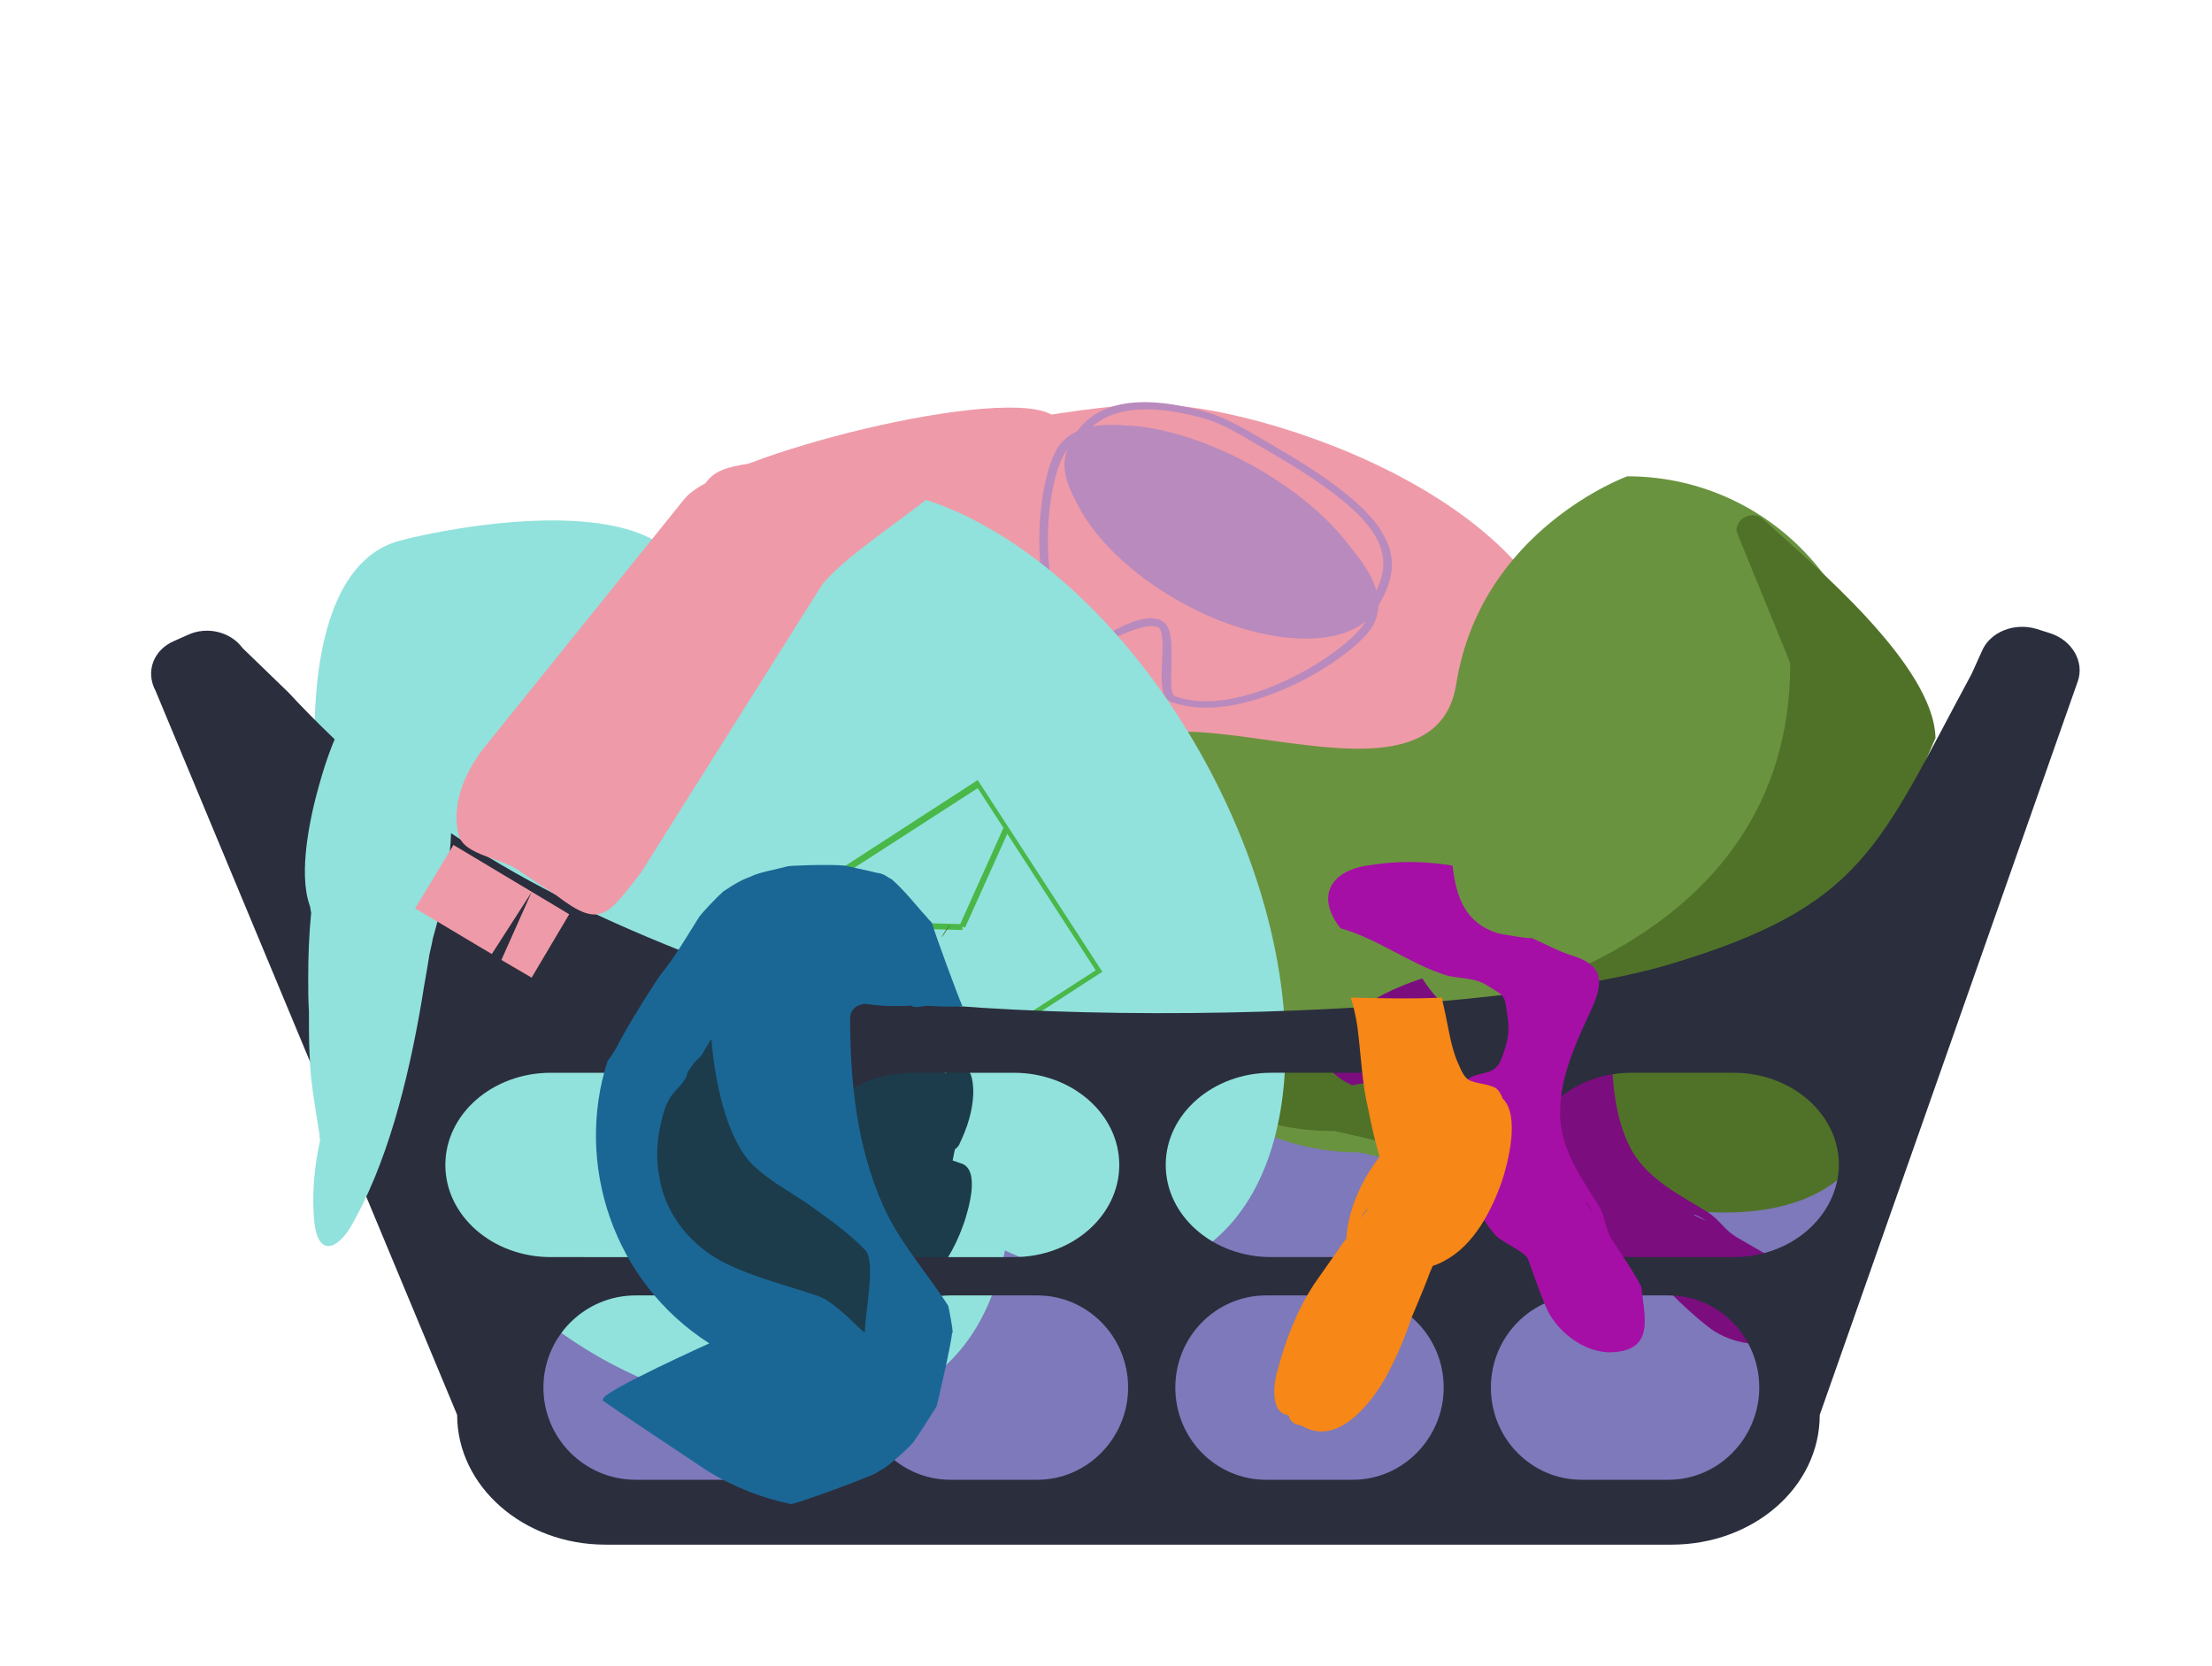 <?xml version="1.0" encoding="utf-8"?>
<!-- Generator: Adobe Illustrator 17.1.0, SVG Export Plug-In . SVG Version: 6.00 Build 0)  -->
<svg version="1.2" baseProfile="tiny" id="Layer_1" xmlns="http://www.w3.org/2000/svg" xmlns:xlink="http://www.w3.org/1999/xlink"
	 x="0px" y="0px" viewBox="0 29 300 226" xml:space="preserve">
<g>
	<path fill="#7D79BA" d="M248.1,200.9c0,18.4-16.6,33.3-37.1,33.3H98.5c-20.5,0-37.1-14.9-37.1-33.3v-3c0-18.4,16.6-33.3,37.1-33.3
		H211c25.3-2,48.2,10.4,37.1,33.3V200.9L248.1,200.9z"/>
	<path fill="#EF9AA8" d="M213.1,126.6c3.4-27.5-39.5-42.1-55.4-42.7c-8.3-0.6-29.9,4-44.5,6.6c-25.4,3-11.3-0.4-29.1,23.2
		c-18.6,20.8,11.4,51.4,33.1,52.9c8.3,0.6,16.4-2.2,23.5-7.4c5.9,7.4,13.9,12.1,23.2,12.7C185.7,173.5,209.6,154.3,213.1,126.6z"/>
	<path fill="#6A933F" d="M253.8,160.3c0,18.4-14.9,33.3-33.3,33.3l-36.1-8.3c-18.4,0-33.3-14.9-33.3-33.3v-16.7
		c0-18.4,43,7.5,46.4-13.5c3.3-21,23.2-28.2,23.2-28.2c18.4,0,33.3,14.9,33.3,33.3L253.8,160.3L253.8,160.3z"/>
	<path fill="#507228" d="M239.1,99.4c-1.4-1.2-3.6-0.2-3.6,1.6c0,0.2,7.3,17.8,7.3,18c0,37.9-40.6,51.1-81.6,51.1
		c-0.4,0-0.9,0-1.3,0c-2,0-3,2.4-1.5,3.7c5.9,5.3,13.6,8.6,22.2,8.6c0.1,0,0.3,0,0.4,0l35.9,8.3c31.3,9.2,46.9-5.3,33.3-33.3l0,0
		l12.3-28.3C262.3,119.2,245.8,105.5,239.1,99.4z"/>
	<path fill="#7C0D7F" d="M241.9,200.6c-2-1.3-4.1-2.5-6.2-3.7c-1.8-1-2.4-2.4-4.1-3.5c-3.7-2.3-7.9-4.3-10.2-8.2
		c-2.5-4.4-2.7-9.6-2.9-14.5c0-1.5-0.3-2.4-0.6-4c-0.5-2.2-1.8-1.5-3.6-2c-1.9,0.6-4,0.6-5.9,0.7c-2,0.1-2.8,0.8-4.7,1.4
		c-5,1.3-8.2-1-10.8-5.1c-3.7,1.2-6.9,2.8-10.3,5.3c-4.1,3.1-4.1,7,0.8,9.2c5.1-1.1,10.3,0,15.4-0.9c1.9-0.3,3.7-1.6,5.7-1.4
		c3.2,0.3,2.6-0.2,4.7,2.8c1.2,1.8,1.6,3.4,1.7,5.6c0.2,2.5-2.7,2.7-2.9,4.8c-0.3,3.4,1.4,6.3,3.5,8.9c2.6,3.2,6.2,6.3,10.2,7.7
		c1.1,0.4,4.1,0.1,4.8,0.6c1.6,1.6,3.3,3.2,5.1,4.6c2.6,2.1,6.8,3.1,10.2,1.8C247.7,208.3,244.3,204,241.9,200.6
		C241.5,200.3,241.9,200.6,241.9,200.6z M231,194.4c-2.3-1-1.2-0.9,0.6,0.3C231.5,194.6,231.2,194.5,231,194.4z"/>
	<path fill="#B98ABE" d="M159.8,124.5c-0.4-0.1-0.7-0.2-1-0.3c-1.4-0.5-1.3-2.8-1.2-5.4c0.1-1.8,0.2-4.3-0.5-4.7
		c-1.1-0.6-3.4,0.3-5.5,1.2c-2.1,0.8-4.1,1.6-5.4,1.2c-0.3-0.1-0.6-0.3-0.8-0.4c-6.5-5.8-4.7-22-2-26.3c2.1-3.3,7.1-4.1,14-2.1
		c4.1,1.1,8.5,3.1,13,5.7c5.7,3.3,10.5,7,13.3,10.5c3.3,4,4.1,7.5,2.3,10.3C183.1,118.5,169.2,127.1,159.8,124.5z M157.1,113
		c0.2,0,0.4,0.2,0.6,0.3c1.3,0.8,1.2,3.2,1.2,5.7c-0.1,1.6-0.2,4.1,0.4,4.4c8.6,3.3,23-5.6,25.7-9.8c1.9-3-0.1-6.6-2.2-9.1
		c-2.8-3.3-7.4-7-13-10.2c-4.4-2.5-8.8-4.5-12.7-5.5c-3.7-1-10.3-2.2-12.7,1.7c-2.6,4.1-4.1,19.7,1.8,25c0.7,0.6,2.9-0.2,4.9-1
		C153.2,113.4,155.4,112.5,157.1,113z"/>
	<path fill="#B98ABE" d="M169.4,114.5c-3.3-0.9-6.6-2.3-9.9-4.2c-11.3-6.5-17.5-16.5-13.8-22.2c1.3-2.1,5-6.8,17.6-3.3
		c3.3,0.9,6.2,2.8,9.5,4.7c17,9.8,18.2,15.3,13.8,22.2C184.1,115.6,177.5,116.7,169.4,114.5z M163.1,85.7c-12-3.3-15.3,1.2-16.4,2.9
		c-3.3,5.3,2.7,14.5,13.4,20.7c3.1,1.8,6.4,3.2,9.6,4.1c7.5,2.1,13.7,1.2,15.9-2.4c4.1-6.4,3-11.2-13.4-20.7
		C169.1,88.5,166.3,86.6,163.1,85.7z"/>
	<path fill="#B98ABE" d="M170.5,92.5c11.1,6.4,17.6,15.3,14.6,20c-3,4.7-14.4,3.3-25.4-3.1c-11.1-6.4-17.6-15.3-14.6-20
		C148,84.8,159.4,86.2,170.5,92.5z"/>
	<path fill="#91E2DC" d="M163.4,132.2c-15.4-28.1-41.4-43.5-58-34.4c-6.4,3.5-15,19.8-16.8,28.2c21.1-35.3-26.7-25.8-34.6-23.6
		c-19.3,5.5-11.4,59.1,4.5,87.6c15.5,28.1,49.1,36.2,65.7,27.1c6.4-3.5,10.4-10.1,12.1-18.5c9,4.2,17.8,4.8,25,0.9
		C177.8,190.5,178.8,160.3,163.4,132.2z"/>
	<path fill="#1C3C4C" d="M130.2,184c1-2.1,1.7-4.3,1.8-6.6c0-0.9,0-3.3-1.3-3.7c-6.8-1.8-13.8-0.8-20.7-1.2c-1.4-0.1-3.2,2.1-3.9,3
		c-1.5,1.9-2.7,4.2-3.5,6.5c-0.4,1.2-1.1,3.5-0.9,5.3c-0.1,0.3-0.2,0.6-0.3,0.8c-0.6,1.7-1.6,4.9-0.6,6.9c-0.1,0.3-0.2,0.5-0.3,0.7
		c-0.1,0.3-0.2,0.7-0.3,1c-1.2,1.7-2.1,3.8-2.7,5.6c-0.8,2.3-2.3,7.7,1.4,8.1c2.6,0.3,5.1-0.2,7.7-0.7c3.1-0.5,6.3-0.9,9.4-0.8
		c1.5,0,3.2-2.1,3.9-3c0.1-0.1,0.2-0.3,0.3-0.4c1.5-0.4,3-0.9,4.4-1.8c3.1-1.8,5.1-5.8,6.2-9c0.5-1.6,2.2-7-0.4-7.9
		c-0.4-0.1-0.8-0.3-1.2-0.4c0.1-0.5,0.2-1,0.3-1.5C129.9,184.6,130.1,184.3,130.2,184z"/>
	<path fill="#4AB749" d="M128.2,174.6l-16.9-26l21.3-13.8l16.9,26L128.2,174.6z M112.6,148.8l16,24.7l20-12.9l-16-24.7L112.6,148.8z
		"/>
	
		<rect x="115.6" y="154.1" transform="matrix(1 2.559708e-02 -2.559708e-02 1 3.995 -3.1)" fill="#4AB749" width="14.9" height="0.8"/>
	
		<rect x="133.1" y="140.7" transform="matrix(0.912 0.41 -0.41 0.912 72.442 -41.711)" fill="#4AB749" width="0.8" height="14.6"/>
	<path fill="#2B2E3D" d="M278.1,114.9l-1.9-0.6c-3-0.9-6.3,0.4-7.4,3l-1.4,3.1c-12.7,23.5-14.6,31.5-41,39.4
		c-26.4,7.9-103.6,9.7-129.3,0c-25.6-9.7-41.9-19.6-58-36.9c0,0-5.9-5.7-6.2-6c-1.6-2.2-4.8-3-7.4-1.8l-1.8,0.8
		c-2.9,1.2-4,4.2-2.6,6.8L62,220.9c0,9.7,9,17.6,20.1,17.6h144.6c11.1,0,20.1-7.8,20.1-17.6l35-99.5
		C282.7,118.8,281.1,115.9,278.1,114.9z M60.4,187c0-6.9,6.4-12.5,14.3-12.5h13.8c7.9,0,14.3,5.6,14.3,12.5
		c0,6.9-6.4,12.5-14.3,12.5H74.7C66.8,199.5,60.4,193.9,60.4,187z M98.2,229.7h-12c-6.9,0-12.5-5.6-12.5-12.5s5.6-12.5,12.5-12.5h12
		c6.9,0,12.5,5.6,12.5,12.5C110.7,224,105.1,229.7,98.2,229.7z M109.4,187c0-6.9,6.4-12.5,14.3-12.5h13.8c7.9,0,14.3,5.6,14.3,12.5
		c0,6.9-6.4,12.5-14.3,12.5h-13.8C115.7,199.5,109.4,193.9,109.4,187z M140.7,229.7h-11.8c-6.8,0-12.3-5.6-12.3-12.5
		s5.5-12.5,12.3-12.5h11.8c6.8,0,12.3,5.6,12.3,12.5C153,224,147.5,229.7,140.7,229.7z M183.5,229.7h-11.8
		c-6.8,0-12.3-5.6-12.3-12.5s5.5-12.5,12.3-12.5h11.8c6.8,0,12.3,5.6,12.3,12.5C195.8,224,190.3,229.7,183.5,229.7z M186.2,199.5
		h-13.8c-7.9,0-14.3-5.6-14.3-12.5c0-6.9,6.4-12.5,14.3-12.5h13.8c7.9,0,14.3,5.6,14.3,12.5C200.5,193.9,194.1,199.5,186.2,199.5z
		 M226.3,229.7h-11.8c-6.8,0-12.3-5.6-12.3-12.5s5.5-12.5,12.3-12.5h11.8c6.8,0,12.3,5.6,12.3,12.5
		C238.6,224,233.1,229.7,226.3,229.7z M235.1,199.5h-13.8c-7.9,0-14.3-5.6-14.3-12.5c0-6.9,6.4-12.5,14.3-12.5h13.8
		c7.9,0,14.3,5.6,14.3,12.5C249.3,193.9,243,199.5,235.1,199.5z"/>
	<path fill="#EF9AA8" d="M86.9,147.4c-4.6,5.9-5.5,7.6-11.5,3l-4.7-3.1c-2.5-2-7.8-2.2-8.5-5.1c-1-3.9,0.7-8.2,3.3-11.6l27.3-33.9
		c4.6-5.9,44.3-15.9,50.2-11.2l-7,1.4c-6.7,8.9-19.8,15.6-24.5,21.4L86.9,147.4z"/>
	<path fill="#4F702F" d="M128.9,154.4c-0.1,0.1-0.2,0.2-0.3,0.3C127.9,155.6,126.9,157.5,128.9,154.4z"/>
	<path fill="#1A6796" d="M129.2,209.6c0-0.4-0.4-2.7-0.6-3.5c-2.9-4.5-6.6-8.6-8.8-13.5c-3.6-8.1-4.5-16.8-4.5-25.5
		c0-1.4,1.3-2.1,2.5-1.9c2,0.3,3.9,0.3,5.9,0.2c0.1,0.4,2,0,1.9,0c-0.2,0,4.4,0.3,4.9,0c-0.4-0.8-3.9-10.3-4.1-11.2
		c-0.2-0.3-0.5-0.5-0.7-0.8c-1-1.1-1.9-2.2-2.9-3.3c-0.5-0.5-1-1.1-1.6-1.6c-0.1-0.1-0.1-0.1-0.2-0.2c-0.4-0.2-0.8-0.5-1.2-0.7
		c-0.3-0.1-0.5-0.2-0.8-0.2c-1.1-0.3-4.1-0.9-4.4-1c-2.2-0.2-7.6,0-7.8,0.1c-0.8,0.2-1.6,0.4-2.5,0.6c-0.8,0.2-1.7,0.4-2.5,0.8
		c-0.3,0.1-0.8,0.3-1.2,0.5c-0.8,0.4-1.6,0.9-2.5,1.5c0,0-0.1,0.1-0.2,0.2c-0.6,0.5-2.7,2.7-3.1,3.3c-1.7,2.7-3.2,5.3-5.2,7.8
		c-0.5,0.6-4.7,7.2-6,9.9c-0.4,0.7-0.8,1.3-1.2,1.8c-4.5,14,0.8,30,13.8,38.3c0,0-14,6.3-14.4,7.5c0,0.1,0,0.1-0.1,0.2
		c0.1,0.2,14.1,9.5,14.1,9.5c3.7,2.3,7.6,3.8,11.5,4.6c1.8-0.4,10.4-3.6,11.5-4.2c0.4-0.3,0.9-0.5,1.3-0.8c1-0.7,3.2-2.7,3.4-3
		c0.1-0.1,0.2-0.2,0.3-0.3c0.6-0.8,2.7-4.1,3.2-4.9c0.1-0.2,2.1-8.9,2.1-9.9C129.2,209.8,129.2,209.6,129.2,209.6z"/>
	<path fill="#1C3C4C" d="M117.4,198.6c-2.4-2.5-5.3-4.5-8.1-6.5c-2.4-1.6-5-3-7.1-5c-3.8-3.7-5.3-11.9-5.7-17.1
		c0-0.4-1.3,2.2-1.5,2.3c-0.6,0.5-1,1-1.4,1.6c-0.2,0.3-0.4,0.5-0.4,0.8c-0.3,1.1-1.6,2.1-2.2,3c-0.6,0.9-1,2-1.2,3
		c-0.7,2.6-0.9,5.2-0.4,7.8c0.8,5.3,4.4,9.6,9.1,11.9c3.9,1.9,8.4,3,12.5,4.4c2.4,0.8,6.3,5.3,6.3,4.9
		C117.3,207.2,118.8,200.2,117.4,198.6z"/>
	<path fill="#A50FA5" d="M222.6,203.5c-1.1-2.1-2.5-4.1-3.8-6.1c-1.2-1.7-1-3.3-2-4.9c-2.3-3.7-5-7.4-5.2-12c-0.2-5,2-9.8,4.1-14.3
		c1.7-3.7,2.1-6.2-2.5-7.6c-1.9-0.6-3.7-1.6-5.5-2.4c-0.1,0.2-4-0.5-4.5-0.6c-4.5-1.4-5.7-4.9-6.2-9.2c-3.8-0.6-7.4-0.7-11.6,0
		c-5.1,0.8-6.9,4.3-3.6,8.5c5,1.4,9.2,4.7,14.1,6.3c1.8,0.6,4,0.3,5.7,1.4c2.7,1.7,2.4,1.1,2.9,4.6c0.3,2.1-0.2,3.7-1,5.7
		c-1,2.3-3.6,1.2-4.8,2.9c-2.1,3.2-1.6,7-0.8,10.6c0.9,3.5,2.4,7.2,4.8,10c0.9,1.1,3.9,2.2,4.5,3.3c0.8,2.1,1.5,4.3,2.4,6.4
		c1.3,3.3,5.2,6.5,9.1,6.3C224.5,212.1,223,207.5,222.6,203.5C222.3,203.1,222.6,203.6,222.6,203.5z M215.8,193.1
		c-1.6-2-0.6-1.3,0.4,0.6C216.1,193.4,215.9,193.2,215.8,193.1z"/>
	<path fill="#F78716" d="M202.5,176.4c-1-0.4-2-0.4-3-0.8c-1-0.3-1.4-1.7-1.8-2.5c-1-2.3-1.3-5.1-1.9-7.6c-0.1-0.4-0.2-0.8-0.2-1.2
		c-4.1,0.2-8.3,0.1-12.4,0c0.4,1.3,0.7,2.6,0.9,4c0.5,3.8,0.6,7.6,1.5,11.3c0.4,2.1,0.9,4.2,1.5,6.3c-2.5,3.2-4.3,7.3-4.5,11.1
		c0,0,0,0.1-0.1,0.1c-0.3,0.4-0.7,0.9-1,1.4c-1.1,1.6-2.2,3.1-3.3,4.7c-2.4,3.7-3.9,7.7-5,11.9c-0.4,1.3-0.9,5,1,5.7
		c0.2,0.1,0.4,0.1,0.6,0.2l0.1,0.4c0.4,0.6,0.9,0.9,1.5,0.9c0,0,0.1,0.1,0.2,0.1c4.8,2.8,9.2-2.9,11.3-6.5c1.4-2.6,2.6-5.3,3.5-8.1
		c0.1-0.2,0.2-0.5,0.3-0.7c0.8-1.9,1.6-3.8,2.3-5.7c0.1-0.2,0.2-0.4,0.3-0.7l0,0c0.6-0.2,1.1-0.4,1.6-0.7c4-2.1,6.4-6.8,7.8-10.8
		c0.8-2.4,2.5-8.9,0.1-11.2C203.5,177.2,203.1,176.6,202.5,176.4z M184.6,194.1c-0.2,0.2-0.3,0.4-0.4,0.6
		C185.3,192.8,186.3,192.2,184.6,194.1z"/>
	<path fill="#91E2DC" d="M61.2,136.7c0-0.5,0-3.2-0.1-1.3c0.1-1.7,0-5.6-1.3-6.3c-1.6-1-3.1-2.3-4.6-3.4c-0.4-1.2-1-2.4-1.9-1.8
		c-0.1,0.1-0.2,0.2-0.4,0.3c-1-0.6-2-1-3.1-1.2c-1,0.4-1.9,1.3-2.6,2.6c-1.6,2.7-2.9,6.2-3.9,9.8c-1.2,4.2-2.9,11.9-1.3,16.4
		c0.1,0.2,0.1,0.6,0.2,1c-0.3,3-0.4,6-0.4,8.8c0,1.5,0,3.1,0.1,4.6c0,0.4,0,1.8,0,2.3c0,2.3,0.1,4.5,0.3,6.8
		c0.3,2.5,0.7,4.9,1.1,7.4c0,0.4,0.1,0.7,0.1,1c-0.8,3.6-1.1,7.4-0.8,10.8c0.5,5.2,3.2,3.8,4.9,1c4.9-8.4,7.8-19.6,9.7-30.8
		c0.3-2,0.7-4,1-6c0-0.2,0.4-1.7,0.5-2.4c1.3-4.5,2.3-9.6,2.5-14.6C61.4,140,61.3,138.3,61.2,136.7z"/>
	<polygon fill="#EF9AA8" points="72.1,161.6 68,159.2 72.1,150 66.7,158.4 56.3,152.2 61.5,143.6 77.2,153 	"/>
</g>
</svg>
